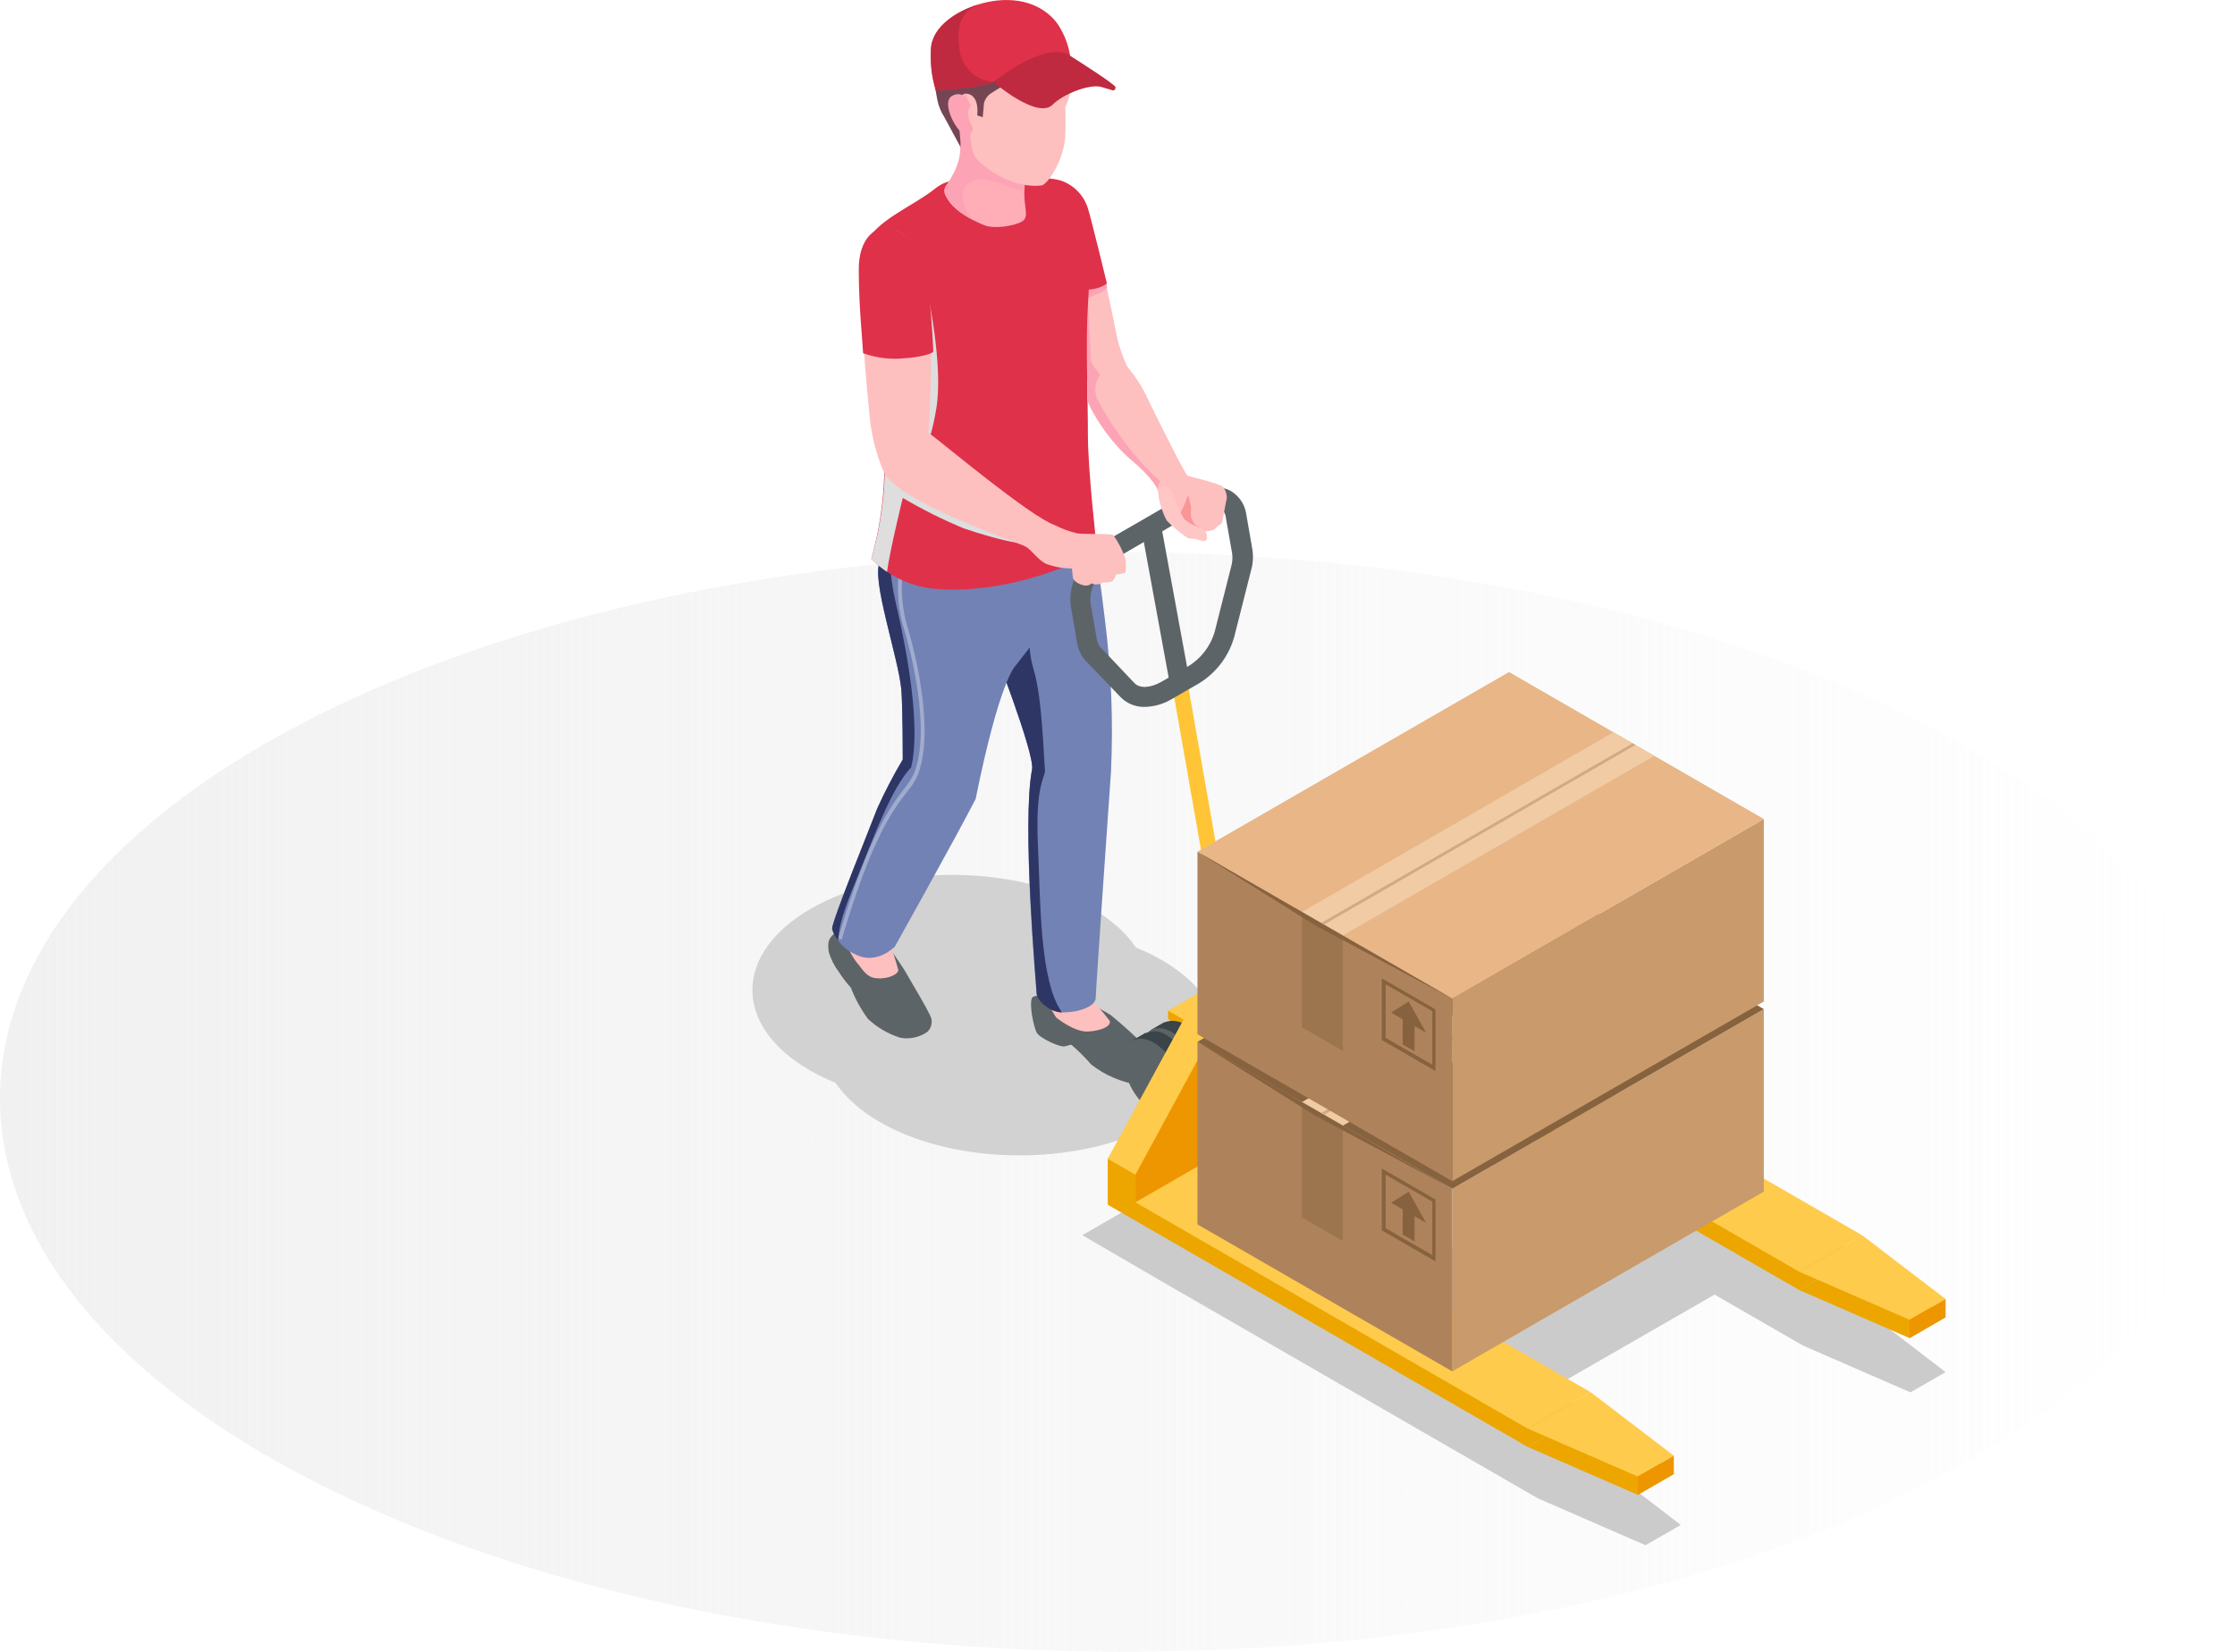 <svg width="502" height="371" viewBox="0 0 502 371" fill="none" xmlns="http://www.w3.org/2000/svg">
<path d="M72.962 159.899C170.676 111.821 329.599 112.066 427.927 160.446C526.255 208.827 526.753 287.022 429.039 335.101C331.325 383.179 172.401 382.934 74.073 334.554C-24.256 286.173 -24.753 207.978 72.962 159.899Z" fill="url(#paint0_linear)"/>
<g clip-path="url(#clip0)">
<g style="mix-blend-mode:multiply">
<path d="M418.769 294.209L332.931 244.699L327.501 247.924L332.931 244.792L316.417 235.173L243.1 277.451L259.615 287.07L345.452 336.58L369.599 347.093L377.511 342.545L359.335 328.527L339.406 317.081L385.105 290.798L404.96 302.243L429.107 312.757L437 308.208L418.769 294.209ZM300.854 294.843L273.498 279.017L319.197 252.658L346.553 268.429L300.854 294.843Z" fill="#CBCBCB"/>
</g>
<g style="mix-blend-mode:multiply">
<path fill-rule="evenodd" clip-rule="evenodd" d="M245.153 203.987C227.817 193.977 199.603 194.033 182.156 204.099C164.689 214.165 164.596 230.457 181.95 240.449C183.753 241.487 185.673 242.416 187.686 243.238C194.146 252.858 210.407 259.627 229.409 259.524C254.019 259.391 273.907 247.783 273.83 233.597C273.783 224.997 266.411 217.423 255.128 212.822C252.974 209.601 249.649 206.583 245.153 203.987Z" fill="#D2D2D2"/>
</g>
<path d="M253.4 82.635C252.654 83.885 251.62 84.938 250.383 85.707C249.146 86.475 247.743 86.937 246.291 87.053H246.067C245.446 87.104 244.822 87.104 244.201 87.053C241.42 86.773 241.047 85.618 240.599 84.201C240.058 82.486 231.269 45.633 238.491 43.452C239.637 43.484 240.753 43.832 241.714 44.457C242.675 45.082 243.446 45.96 243.94 46.994C245.83 52.777 247.381 58.665 248.586 64.628C249.538 68.934 250.321 72.811 250.639 74.47C251.151 77.145 251.984 79.749 253.12 82.225L253.4 82.635Z" fill="#FEBFBF"/>
<path d="M260.212 108.844C260.072 109.245 260.04 109.676 260.119 110.093C260.119 109.963 259.186 107.483 254.222 103.345C249.258 99.207 244.892 92.16 244.295 89.756V87.034C241.514 86.755 241.141 85.599 240.693 84.182C240.152 82.467 231.363 45.614 238.584 43.433C239.731 43.466 240.846 43.813 241.808 44.438C242.769 45.063 243.539 45.941 244.033 46.975C245.923 52.758 247.475 58.646 248.68 64.609C248.437 65.504 244.276 66.921 244.276 66.921C244.276 66.921 245.06 79.969 245.041 80.901C245.022 81.833 247.112 84.089 247.112 84.089C246.765 84.491 246.505 84.96 246.348 85.466C246.19 85.973 246.139 86.507 246.198 87.034C246.206 87.515 246.308 87.99 246.496 88.432C247.56 91.154 253.961 100.456 256.051 103.513C257.231 105.354 258.789 106.923 260.622 108.117L260.212 108.844Z" fill="url(#paint1_linear)"/>
<path d="M248.624 63.696C247.786 64.273 246.84 64.676 245.843 64.881C244.846 65.086 243.818 65.089 242.82 64.889C240.245 63.994 233.49 40.656 233.49 40.656C233.49 40.656 234.05 39.5 238.062 40.488C239.619 40.978 241.026 41.857 242.149 43.041C243.272 44.225 244.075 45.675 244.481 47.255C245.097 49.175 248.624 63.696 248.624 63.696Z" fill="#DF314A"/>
<path d="M242.989 224.604C245.21 225.592 247.366 226.719 249.445 227.978C252.305 230.318 255.04 232.806 257.637 235.434C258.085 236.292 260.194 238.044 260.212 239.964C260.064 241 259.546 241.948 258.754 242.632C257.962 243.317 256.949 243.694 255.902 243.692C251.965 243.153 248.242 241.577 245.116 239.125C243.744 237.56 242.266 236.09 240.694 234.726C240.227 234.595 240.19 234.856 239.07 235.043C237.95 235.229 233.472 233.179 232.819 231.893C232.166 230.606 231.102 225.573 231.811 224.138C232.52 222.703 242.989 224.604 242.989 224.604Z" fill="#5C6467"/>
<path d="M243.642 223.019C245.668 224.959 247.54 227.053 249.24 229.283C249.706 230.457 247.374 231.576 244.295 231.706C241.216 231.837 237.223 228.556 237.223 228.556C237.223 228.556 233.864 223.746 235.357 221.267C236.849 218.788 243.642 223.019 243.642 223.019Z" fill="#FEBFBF"/>
<path d="M245.004 121.483C245.004 121.483 246.086 121.11 248.176 139.229C249.61 150.546 250.066 161.965 249.538 173.36C249.146 178.952 246.142 221.994 246.105 224.175C246.067 226.356 241.328 227.568 238.417 227.382C235.506 227.195 232.931 224.567 232.819 223.094C232.707 221.621 229.478 185.011 231.811 172.764C232.445 169.278 222.723 144.467 222.723 144.467C222.723 144.467 220.745 125.938 222.369 121.986C223.992 118.034 245.004 121.483 245.004 121.483Z" fill="#7282B5"/>
<path d="M238.547 227.419H238.435C235.524 227.251 232.837 224.641 232.837 223.15C232.837 221.659 229.46 185.085 231.811 172.82C232.445 169.278 222.742 144.448 222.742 144.448C222.742 144.448 222.742 143.665 222.537 142.398L232.053 140.385C232.053 140.385 230.187 143.796 232.184 150.451C234.181 157.105 234.423 170.732 234.703 172.708C234.983 174.684 232.445 175.429 233.136 190.137C233.714 202.16 233.453 220.41 238.547 227.419Z" fill="#2E3665"/>
<path d="M199.361 212.32C199.361 212.32 202.999 217.539 203.447 218.415C203.895 219.291 209.045 227.736 209.195 228.854C209.304 229.373 209.281 229.912 209.127 230.42C208.974 230.928 208.696 231.389 208.318 231.762C207.443 232.377 206.455 232.812 205.411 233.042C204.366 233.273 203.287 233.294 202.234 233.104C199.509 232.263 197.013 230.809 194.938 228.854C193.352 226.691 192.059 224.328 191.094 221.826C190.076 220.709 189.158 219.506 188.351 218.229C187.348 216.897 186.595 215.393 186.13 213.792C185.981 212.096 185.794 211.015 187.381 209.729C188.967 208.442 199.361 212.32 199.361 212.32Z" fill="#5C6467"/>
<path d="M199.51 211.071C200.397 213.292 201.151 215.564 201.768 217.875C201.768 218.937 199.249 219.981 196.804 219.739C194.36 219.496 193.389 217.166 192.661 216.477C191.934 215.787 188.78 210.605 189.527 209.02C190.273 207.436 199.51 211.071 199.51 211.071Z" fill="#FEBFBF"/>
<path d="M232.576 124.055C232.576 124.055 233.229 131.959 233.397 135.016C233.565 138.073 233.714 142.323 233.714 142.323L228.023 149.63C228.023 149.63 224.515 152.837 219.141 179.456C214.793 187.956 200.984 212.637 200.984 212.637C200.984 212.637 197.047 216.719 192.4 214.501C191.115 213.988 189.957 213.203 189.007 212.198C188.056 211.194 187.336 209.995 186.896 208.685C186.896 206.821 195.871 184.806 197.047 181.637C198.75 177.882 200.656 174.223 202.757 170.676C202.757 170.676 202.757 158.895 202.44 154.943C201.786 147.729 195.517 129.815 197.663 126.255C199.808 122.694 232.576 124.055 232.576 124.055Z" fill="#7282B5"/>
<path d="M189.06 211.071L188.239 210.828C194.994 187.714 200.125 181.003 203.167 177.051C204.057 176.012 204.792 174.851 205.35 173.603C209.232 163.555 204.268 145.362 203.242 141.913C201.773 137.395 201.333 132.605 201.954 127.895L202.794 128.063C202.212 132.638 202.651 137.285 204.081 141.671C205.126 145.268 210.127 163.704 206.171 173.994C205.593 175.347 204.813 176.604 203.857 177.722C200.835 181.506 195.759 188.105 189.06 211.071Z" fill="#A0ABCD"/>
<path d="M204.642 172.372C200.294 176.958 196.244 187.993 193.147 195.636C190.59 201.974 188.482 206.653 188.276 211.201C187.59 210.471 187.114 209.569 186.896 208.591C186.896 206.727 195.871 184.712 197.065 181.506C198.768 177.758 200.674 174.105 202.775 170.564C202.775 170.564 202.775 158.783 202.44 154.831C201.786 147.636 195.535 129.722 197.681 126.161C197.98 125.658 199.006 125.248 200.574 124.931C200.574 125.043 200.574 125.136 200.574 125.248C200.574 125.36 199.006 125.994 201.395 136.283C203.783 146.573 206.862 163.462 204.642 172.372Z" fill="#2E3665"/>
<path d="M195.703 125.546C199.36 129.197 204.123 131.536 209.25 132.201C226.269 133.916 244.295 125.807 246.366 123.179C246.366 123.179 244.332 105.694 244.351 97.585C244.369 89.476 243.809 76.856 244.351 68.636C244.892 60.415 245.172 50.834 239.667 42.538C236.364 37.561 225.541 42.091 222.275 41.737C219.01 41.383 214.55 38.68 209.922 42.445C205.294 46.211 196.3 49.678 194.378 54.972C192.158 61.179 192.624 69.307 196.823 87.538C199.582 100.107 199.197 113.161 195.703 125.546Z" fill="#DF314A"/>
<g style="mix-blend-mode:multiply">
<path d="M239.909 120.103C239.909 120.103 244.63 124.502 242.559 123.831L237.763 122.787C235.692 121.967 232.501 124.13 216.472 118.686C211.75 116.732 207.173 114.446 202.775 111.845C202.775 111.845 199.92 123.384 199.23 128.454C197.963 127.607 196.782 126.64 195.703 125.565C199.321 113.219 199.719 100.155 196.86 87.612C196.319 85.338 195.796 83.231 195.386 81.293C199.267 74.097 203.204 64.74 208.112 64.684C208.112 64.684 211.993 81.796 210.295 91.844C208.597 101.891 206.563 102.189 206.563 102.189L224.701 112.61L239.909 120.103Z" fill="#DEDEDE"/>
</g>
<path d="M230.076 43.396C230.076 46.695 230.897 48.093 230.076 49.305C229.255 50.517 223.582 51.617 221.1 50.591C220.242 50.256 219.458 49.883 218.786 49.547C213.99 47.105 212.964 44.999 212.423 43.955C212.239 43.641 212.143 43.284 212.143 42.921C212.143 42.557 212.239 42.2 212.423 41.886C212.423 41.886 216.024 37.151 215.651 33.106C215.558 32.044 215.446 29.9 215.39 27.794C215.278 25.109 215.185 22.537 215.185 22.537C215.185 22.537 217.387 18.212 219.383 18.454C221.38 18.697 230.878 28.819 230.878 28.819C230.878 28.819 230.598 32.901 230.356 36.872C230.225 39.108 230.132 41.327 230.094 42.743C230.071 42.96 230.064 43.178 230.076 43.396Z" fill="#FFADB7"/>
<path d="M230.374 36.872C230.243 39.109 230.15 41.327 230.113 42.744C229.043 42.715 227.99 42.474 227.015 42.035C220.82 39.593 219.252 40.003 217.312 41.401C215.371 42.8 216.192 47.105 218.749 49.51C213.953 47.068 212.927 44.962 212.385 43.918C212.202 43.604 212.105 43.247 212.105 42.883C212.105 42.52 212.202 42.163 212.385 41.849C212.385 41.849 216.024 37.151 215.651 33.106C215.558 32.044 215.446 29.9 215.39 27.794C219.199 26.826 223.161 26.611 227.052 27.16L230.374 36.872Z" fill="url(#paint2_linear)"/>
<path d="M217.293 22.257C217.293 22.257 217.741 32.603 218.767 34.784C219.794 36.965 227.09 42.594 234.125 41.625C235.991 40.618 238.939 35.418 239.256 30.813C239.37 28.578 239.37 26.338 239.256 24.103C239.955 22.689 240.391 21.161 240.544 19.592C240.339 18.305 239.965 11.035 237.446 7.866C234.927 4.698 227.986 2.722 221.753 5.238C215.52 7.755 217.293 22.257 217.293 22.257Z" fill="#FEBFBF"/>
<path d="M219.495 25.911C219.495 25.911 220.092 21.829 217.517 21.102C214.942 20.375 215.147 24.83 215.147 24.83L215.744 31.988V33.032C215.744 33.032 213.02 27.961 212.143 26.377C211.349 25.157 210.798 23.797 210.519 22.369C210.165 20.505 208.784 12.918 209.157 10.234C209.53 7.55 214.121 3.523 217.629 3.225C219.234 1.044 222.518 0.317 225.69 0.298C227.357 0.108 229.045 0.261 230.649 0.748C232.254 1.236 233.742 2.047 235.02 3.132C236.062 3.812 236.957 4.693 237.652 5.724C238.348 6.755 238.83 7.914 239.07 9.134C239.359 10.423 239.552 11.731 239.648 13.049L239.182 11.296C239.182 11.296 237.67 12.284 232.968 11.893C230.382 11.749 227.874 10.961 225.672 9.6C226.081 11.089 226.307 12.623 226.343 14.167C226.175 15.398 225.448 19.2 225.448 19.2C225.448 19.2 223.022 20.636 222.219 21.213C221.656 21.712 221.242 22.357 221.025 23.078L220.727 26.34L219.495 25.911Z" fill="#754554"/>
<path d="M240.376 12.583L239.704 13.421C239.704 13.421 227.257 17.15 225.988 17.411C225.41 17.541 224.458 17.988 223.059 18.417C220.703 19.199 218.258 19.681 215.781 19.852L210.183 20.319C209.126 16.972 208.802 13.437 209.231 9.954C209.903 6.021 214.456 2.591 219.775 0.988C221.149 0.564 222.562 0.27 223.992 0.112C230.896 -0.597 235.543 2.311 237.763 5.704C239.097 7.794 239.986 10.135 240.376 12.583Z" fill="#DF314A"/>
<path d="M223.115 18.417C220.76 19.199 218.314 19.681 215.838 19.852L210.24 20.319C209.183 16.972 208.858 13.437 209.288 9.954C209.96 6.021 214.513 2.591 219.831 0.988C218.432 1.808 214.345 2.852 215.483 10.737C215.617 12.72 216.463 14.589 217.865 16C219.267 17.411 221.131 18.269 223.115 18.417V18.417Z" fill="#BF2A40"/>
<path d="M223.115 18.417C223.115 18.417 233.023 26.936 236.438 23.506C238.845 21.083 244.817 18.771 247.429 19.554L250.06 20.337C250.224 20.297 250.367 20.195 250.457 20.053C250.548 19.91 250.579 19.738 250.545 19.573C250.545 18.939 240.413 12.564 240.413 12.564C240.413 12.564 236.382 8.332 223.115 18.417Z" fill="#BF2A40"/>
<path d="M218.114 23.748C218.114 23.748 216.733 20.02 213.916 21.493C211.098 22.965 215.147 30.235 216.957 30.329C218.767 30.422 218.431 28.558 218.431 28.558C218.431 28.558 216.472 25.482 218.114 23.748Z" fill="#FCA4B5"/>
<path d="M198.353 105.675C196.613 101.478 195.561 97.028 195.237 92.496C194.341 83.828 191.803 56.761 195.684 53.052C199.566 49.342 204.828 53.052 206.638 56.892C208.448 60.732 209.418 80.007 209.045 86.55C208.672 93.093 209.045 97.734 207.44 100.903C206.744 102.65 205.446 104.092 203.779 104.967C202.113 105.842 200.188 106.093 198.353 105.675Z" fill="#FEBFBF"/>
<path d="M198.633 51.188C196.767 51.188 192.885 53.313 192.885 60.508C192.885 68.822 193.744 76.577 193.856 79.336C196.81 80.403 199.967 80.792 203.092 80.473C206.489 80.286 209.624 79.429 209.624 78.963C209.624 78.497 208.989 64.591 207.571 59.073C207.091 56.991 205.972 55.111 204.369 53.697C202.766 52.283 200.76 51.406 198.633 51.188Z" fill="#DF314A"/>
<path d="M306.285 227.121L312.499 230.718V241.045L306.285 237.466V227.121Z" fill="#A25900"/>
<path d="M292.419 230.774C292.288 228.415 291.602 226.12 290.415 224.076C289.228 222.032 287.575 220.297 285.59 219.012C284.925 218.535 284.151 218.233 283.338 218.135C282.526 218.038 281.702 218.147 280.943 218.452H280.831H280.738L277.696 220.205L278.853 222.069C278.853 222.311 278.853 222.535 278.853 222.777C278.986 225.139 279.673 227.436 280.86 229.482C282.046 231.529 283.699 233.268 285.683 234.558C286.039 234.761 286.414 234.929 286.803 235.061L287.754 236.646L290.497 235.061H290.628C291.263 234.555 291.761 233.897 292.074 233.147C292.387 232.398 292.506 231.582 292.419 230.774Z" fill="#3B4549"/>
<path d="M287.541 236.818C290.192 235.27 290.166 230.297 287.482 225.711C284.798 221.125 280.473 218.662 277.822 220.211C275.17 221.759 275.197 226.732 277.88 231.318C280.564 235.904 284.889 238.367 287.541 236.818Z" fill="#5C6467"/>
<path d="M288.427 233.142C288.294 230.78 287.607 228.483 286.42 226.436C285.234 224.389 283.581 222.651 281.597 221.36C280.928 220.893 280.154 220.597 279.344 220.499C278.533 220.402 277.711 220.506 276.951 220.801H276.82L273.778 222.553L274.917 224.418C274.917 224.66 274.917 224.865 274.917 225.126C275.048 227.485 275.734 229.78 276.921 231.824C278.108 233.868 279.761 235.603 281.746 236.888C282.1 237.089 282.468 237.263 282.847 237.41L283.799 238.976L286.542 237.392H286.673C287.297 236.886 287.785 236.232 288.091 235.49C288.397 234.747 288.513 233.94 288.427 233.142Z" fill="#3B4549"/>
<path d="M271.744 226.934C271.876 229.296 272.563 231.593 273.75 233.64C274.937 235.686 276.589 237.425 278.573 238.715C282.305 240.896 285.422 239.144 285.422 234.819C285.296 232.457 284.61 230.158 283.419 228.112C282.228 226.067 280.567 224.334 278.573 223.057C274.804 220.876 271.744 222.61 271.744 226.934Z" fill="#5C6467"/>
<path d="M287.269 241.493V248.259L283.686 250.328L273.796 225.424L280.663 226.897L287.269 241.493Z" fill="#CE7400"/>
<path d="M283.687 243.562V250.328L270.214 240.467V227.493L277.081 228.966L283.687 243.562Z" fill="#EDA600"/>
<path d="M269.71 233.16L286.747 223.336V221.435L262.358 227.009V228.929L269.71 233.16Z" fill="#EDA600"/>
<path d="M269.71 231.259L286.747 221.435L279.395 217.185L262.358 227.009L269.71 231.259Z" fill="#FECB4C"/>
<path d="M273.051 241.977C272.921 239.615 272.235 237.317 271.048 235.27C269.861 233.223 268.207 231.484 266.221 230.196C265.552 229.729 264.778 229.433 263.968 229.335C263.157 229.238 262.335 229.342 261.575 229.637H261.463L258.421 231.389L259.578 233.253C259.578 233.496 259.578 233.701 259.578 233.962C259.71 236.323 260.398 238.62 261.584 240.667C262.771 242.714 264.423 244.453 266.408 245.743C266.772 245.93 267.145 246.098 267.527 246.246L268.479 247.812L271.222 246.246H271.353C271.967 245.73 272.444 245.071 272.74 244.326C273.036 243.581 273.143 242.774 273.051 241.977Z" fill="#3B4549"/>
<path d="M256.48 235.77C256.612 238.131 257.3 240.429 258.486 242.475C259.673 244.522 261.325 246.261 263.31 247.551C267.042 249.732 270.139 247.98 270.139 243.655C270.008 241.296 269.322 239.001 268.135 236.957C266.948 234.913 265.295 233.178 263.31 231.893C259.54 229.712 256.48 231.445 256.48 235.77Z" fill="#5C6467"/>
<path d="M268.964 244.326C268.83 241.967 268.142 239.673 266.955 237.63C265.769 235.586 264.117 233.851 262.134 232.564C261.467 232.091 260.693 231.793 259.882 231.695C259.07 231.597 258.247 231.704 257.488 232.004H257.376H257.282L254.241 233.757L255.379 235.621C255.379 235.844 255.379 236.068 255.379 236.329C255.513 238.688 256.201 240.982 257.388 243.025C258.574 245.069 260.226 246.804 262.209 248.091C262.567 248.296 262.941 248.471 263.328 248.613L264.28 250.179L267.023 248.595H267.154C267.79 248.092 268.289 247.438 268.605 246.692C268.921 245.946 269.045 245.132 268.964 244.326Z" fill="#3B4549"/>
<path d="M252.375 238.137C252.508 240.501 253.197 242.8 254.387 244.847C255.577 246.894 257.234 248.631 259.223 249.918C262.955 252.081 266.053 250.347 266.053 246.022C265.92 243.661 265.233 241.364 264.046 239.317C262.86 237.27 261.207 235.532 259.223 234.241C255.435 232.079 252.375 233.813 252.375 238.137Z" fill="#5C6467"/>
<path d="M286.747 221.435V223.336L269.71 233.16V231.259L286.747 221.435Z" fill="#CE7400"/>
<path d="M266.581 152.434L263.107 153.042L276.256 227.916L279.729 227.308L266.581 152.434Z" fill="#FFC536"/>
<path d="M257.17 158.783C256.153 158.816 255.14 158.637 254.196 158.258C253.251 157.88 252.396 157.309 251.684 156.583L243.921 148.493C242.872 147.373 242.183 145.964 241.943 144.448L240.544 136.377C239.611 131.101 243.268 124.465 248.866 121.24L266.575 111.025C267.931 110.114 269.489 109.544 271.114 109.366C272.739 109.187 274.383 109.405 275.905 110C276.971 110.511 277.895 111.277 278.595 112.23C279.294 113.182 279.748 114.292 279.917 115.462L281.316 123.533C281.539 125.119 281.418 126.733 280.962 128.268L277.23 143.013C275.984 147.488 273.047 151.304 269.038 153.657L263.179 157.031C261.362 158.127 259.291 158.731 257.17 158.783ZM272.509 113.709C271.188 113.762 269.902 114.154 268.777 114.846L251.105 125.136C247.187 127.392 244.369 132.182 244.966 135.612L246.366 143.665C246.451 144.306 246.731 144.904 247.168 145.38L254.837 153.47C256.013 154.682 258.42 154.552 260.883 153.135L266.724 149.761C269.686 148.018 271.869 145.211 272.826 141.913L276.558 127.168C276.818 126.234 276.882 125.257 276.745 124.297L275.326 116.226C275.284 115.77 275.127 115.333 274.869 114.955C274.611 114.576 274.261 114.27 273.852 114.064C273.434 113.853 272.976 113.733 272.509 113.709Z" fill="#5C6467"/>
<path d="M280.439 202.198C281.883 199.666 283.935 197.532 286.411 195.99C287.27 195.38 288.27 194.997 289.317 194.876C290.364 194.756 291.425 194.902 292.401 195.3L298.615 198.879L298.073 199.178L324.011 216.905V226.412L248.81 269.789V260.283L280.439 202.198Z" fill="#FECB4C"/>
<path d="M255.024 263.862V274.189L272.546 264.085L272.733 256.629L312.498 233.719V241.045L330.225 230.83V220.484L298.503 198.88C297.529 198.486 296.472 198.342 295.429 198.463C294.385 198.583 293.389 198.964 292.531 199.569C290.056 201.111 288.004 203.245 286.56 205.777L255.024 263.862Z" fill="#ED9600"/>
<path d="M404.12 289.773L418.283 281.608L316.062 234.875V238.995L404.12 289.773Z" fill="#EDA600"/>
<path d="M404.12 289.773L418.283 281.608L437 295.887L428.901 300.566L404.12 289.773Z" fill="#EDA600"/>
<path d="M343.082 324.985L357.245 316.82L255.024 270.069V274.189L343.082 324.985Z" fill="#EDA600"/>
<path d="M343.083 324.985L357.246 316.821L375.962 331.099L367.863 335.778L343.083 324.985Z" fill="#EDA600"/>
<path d="M404.12 285.653L418.283 277.488L330.225 226.692L316.062 234.875L404.12 285.653Z" fill="#FECB4C"/>
<path d="M404.12 285.653L418.283 277.488L437 291.786L428.901 296.446L404.12 285.653Z" fill="#FECB4C"/>
<path d="M343.082 320.866L357.245 312.701L269.187 261.905L255.024 270.069L343.082 320.866Z" fill="#FECB4C"/>
<path d="M343.083 320.866L357.246 312.701L375.962 326.98L367.863 331.659L343.083 320.866Z" fill="#FECB4C"/>
<path d="M248.81 260.283L255.024 263.862V274.189L248.81 270.61V260.283Z" fill="#EDA600"/>
<path d="M437 291.786V295.887L428.901 300.566V296.446L437 291.786Z" fill="#ED9600"/>
<path d="M375.962 326.98V331.099L367.864 335.778V331.659L375.962 326.98Z" fill="#ED9600"/>
<path d="M260.768 117.847L256.345 118.657L262.79 153.807L267.214 152.997L260.768 117.847Z" fill="#5C6467"/>
<path d="M275.551 111.845C275.551 111.994 274.599 116.636 274.525 117.177C274.45 117.717 273.517 118.146 273.517 118.146C273.216 118.588 272.786 118.927 272.285 119.115C271.681 119.297 271.049 119.366 270.419 119.32C270.419 119.32 262.955 118.164 262.153 116.748C261.276 114.622 260.577 112.427 260.063 110.186C260.063 110.056 259.13 107.576 254.166 103.438C249.202 99.3 244.836 92.254 244.239 89.849V87.127V85.263L247.038 84.219C249.001 83.37 251.054 82.745 253.158 82.355C253.158 82.355 253.158 82.355 253.158 82.355C255.126 84.625 256.742 87.176 257.954 89.924C260.846 95.814 266.277 106.7 266.762 106.887C267.247 107.073 274.039 108.583 274.786 109.441C275.29 110.141 275.558 110.983 275.551 111.845Z" fill="#FEBFBF"/>
<path d="M260.212 108.844C260.072 109.245 260.039 109.676 260.118 110.093C260.118 109.963 259.185 107.483 254.222 103.345C249.258 99.207 244.892 92.161 244.294 89.756V87.034V85.17L247.093 84.126C246.345 85.223 245.966 86.528 246.011 87.855C246.084 88.494 246.241 89.12 246.478 89.719C249.122 94.673 252.328 99.308 256.032 103.531C258.57 106.253 260.622 108.117 260.622 108.117L260.212 108.844Z" fill="url(#paint3_linear)"/>
<path d="M264.783 115.573C265.311 114.896 265.733 114.141 266.034 113.337C266.538 111.994 266.892 111.137 266.892 111.137L267.508 113.821V116.226L268.329 117.736L269.467 118.575H267.06C267.06 118.575 264.392 116.972 264.783 115.573Z" fill="#FA9698"/>
<path d="M260.996 109.292C260.996 109.292 262.862 109.068 263.683 111.491C264.236 113.308 265.026 115.044 266.034 116.655C266.661 117.206 267.373 117.653 268.143 117.978C269.051 118.301 269.911 118.747 270.699 119.302C271.041 119.797 271.181 120.403 271.091 120.998C270.979 121.688 270.009 121.539 269.934 121.483L268.422 121.035C267.848 121.083 267.271 121.013 266.724 120.83C265.03 119.708 263.465 118.401 262.059 116.934C261.139 115.183 260.509 113.295 260.193 111.342C260.119 109.702 260.249 109.459 260.996 109.292Z" fill="#FEC7C6"/>
<path d="M202.588 96.728C203.671 96.436 204.8 96.362 205.912 96.509C207.023 96.656 208.094 97.022 209.064 97.585C211.62 99.449 231.456 116.077 236.923 117.959C238.543 118.793 240.261 119.419 242.036 119.824C243.697 120.029 249.333 119.824 250.023 120.159C251.207 121.778 252.132 123.57 252.766 125.472C252.945 126.489 252.945 127.53 252.766 128.548C252.617 128.902 250.713 129.014 250.713 129.014C250.562 129.499 250.335 129.958 250.042 130.374C249.594 130.971 247.672 130.822 247.672 130.822C247.342 131.11 246.916 131.263 246.478 131.25C246.018 131.296 245.554 131.219 245.134 131.027C245.134 131.027 244.537 131.94 242.839 131.325C241.141 130.71 240.973 129.741 240.973 129.741L240.768 127.69C238.726 127.692 236.702 127.319 234.796 126.59C232.93 125.509 231.941 123.831 230.523 122.862C229.105 121.893 200.666 112.591 198.39 105.582C198.041 104.729 197.873 103.812 197.898 102.891C197.924 101.969 198.14 101.063 198.535 100.23C198.93 99.397 199.495 98.656 200.193 98.052C200.89 97.449 201.706 96.998 202.588 96.728Z" fill="#FEBFBF"/>
<path d="M326.195 308.041L396.171 267.664V226.673L326.195 267.031V308.041Z" fill="#C99A6B"/>
<path d="M326.195 308.041L268.964 275.028V234.018L326.195 267.031V308.041Z" fill="#AE835B"/>
<path d="M326.195 267.031L268.964 234.018L338.94 193.66L396.171 226.673L326.195 267.031Z" fill="#87623F"/>
<path d="M301.619 278.774L292.419 273.462V247.551L301.619 252.845V278.774Z" fill="#9C754E"/>
<path d="M301.619 252.845L371.595 212.487L362.396 207.193L292.419 247.551L301.619 252.845Z" fill="#F0CBA4"/>
<path d="M268.964 234.018L326.195 267.031L295.312 250.533L268.964 234.018Z" fill="#87623F"/>
<path d="M297.364 250.403L367.341 210.046L366.706 209.673L296.73 250.03L297.364 250.403Z" fill="#D1A986"/>
<path d="M322.425 283.341L310.352 276.37V262.464L322.425 269.435V283.341ZM311.229 275.885L321.716 281.925V269.92L311.229 263.862V275.885Z" fill="#87623F"/>
<path d="M317.723 278.849L315.054 277.32V270.349L317.723 271.877V278.849Z" fill="#87623F"/>
<path d="M320.335 274.711L312.442 270.162L316.398 267.683L320.335 274.711Z" fill="#87623F"/>
<path d="M326.195 265.316L396.171 224.958V183.967L326.195 224.324V265.316Z" fill="#C99A6B"/>
<path d="M326.195 265.316L268.964 232.321V191.311L326.195 224.324V265.316Z" fill="#AE835B"/>
<path d="M326.195 224.324L268.964 191.311L338.94 150.954L396.171 183.967L326.195 224.324Z" fill="#E8B687"/>
<path d="M301.619 236.049L292.419 230.755V204.845L301.619 210.139V236.049Z" fill="#9C754E"/>
<path d="M301.619 210.139L371.595 169.781L362.396 164.469L292.419 204.845L301.619 210.139Z" fill="#F0CBA4"/>
<path d="M268.964 191.311L326.195 224.324L295.312 207.809L268.964 191.311Z" fill="#87623F"/>
<path d="M297.364 207.697L367.341 167.32L366.706 166.966L296.73 207.324L297.364 207.697Z" fill="#D1A986"/>
<path d="M322.425 240.579L310.352 233.608V219.757L322.425 226.729V240.579ZM311.229 233.123L321.716 239.162V227.139L311.229 221.099V233.123Z" fill="#87623F"/>
<path d="M317.723 236.143L315.054 234.614V227.624L317.723 229.171V236.143Z" fill="#87623F"/>
<path d="M320.335 232.004L312.442 227.456L316.398 224.958L320.335 232.004Z" fill="#87623F"/>
</g>
<defs>
<linearGradient id="paint0_linear" x1="502" y1="247.5" x2="-0" y2="247.5" gradientUnits="userSpaceOnUse">
<stop offset="0.01" stop-color="#F1F1F1" stop-opacity="0"/>
<stop offset="1" stop-color="#F1F1F1"/>
</linearGradient>
<linearGradient id="paint1_linear" x1="251.255" y1="78.236" x2="280.458" y2="115.249" gradientUnits="userSpaceOnUse">
<stop offset="0.12" stop-color="#FCA4B5"/>
<stop offset="0.99" stop-color="#FFADB7"/>
</linearGradient>
<linearGradient id="paint2_linear" x1="478.832" y1="482.744" x2="594.276" y2="600.655" gradientUnits="userSpaceOnUse">
<stop offset="0.12" stop-color="#FCA4B5"/>
<stop offset="0.99" stop-color="#FFADB7"/>
</linearGradient>
<linearGradient id="paint3_linear" x1="765.968" y1="1448.42" x2="948.039" y2="1593.33" gradientUnits="userSpaceOnUse">
<stop offset="0.12" stop-color="#FCA4B5"/>
<stop offset="0.99" stop-color="#FFADB7"/>
</linearGradient>
<clipPath id="clip0">
<rect width="268" height="347" fill="white" transform="translate(169)"/>
</clipPath>
</defs>
</svg>
